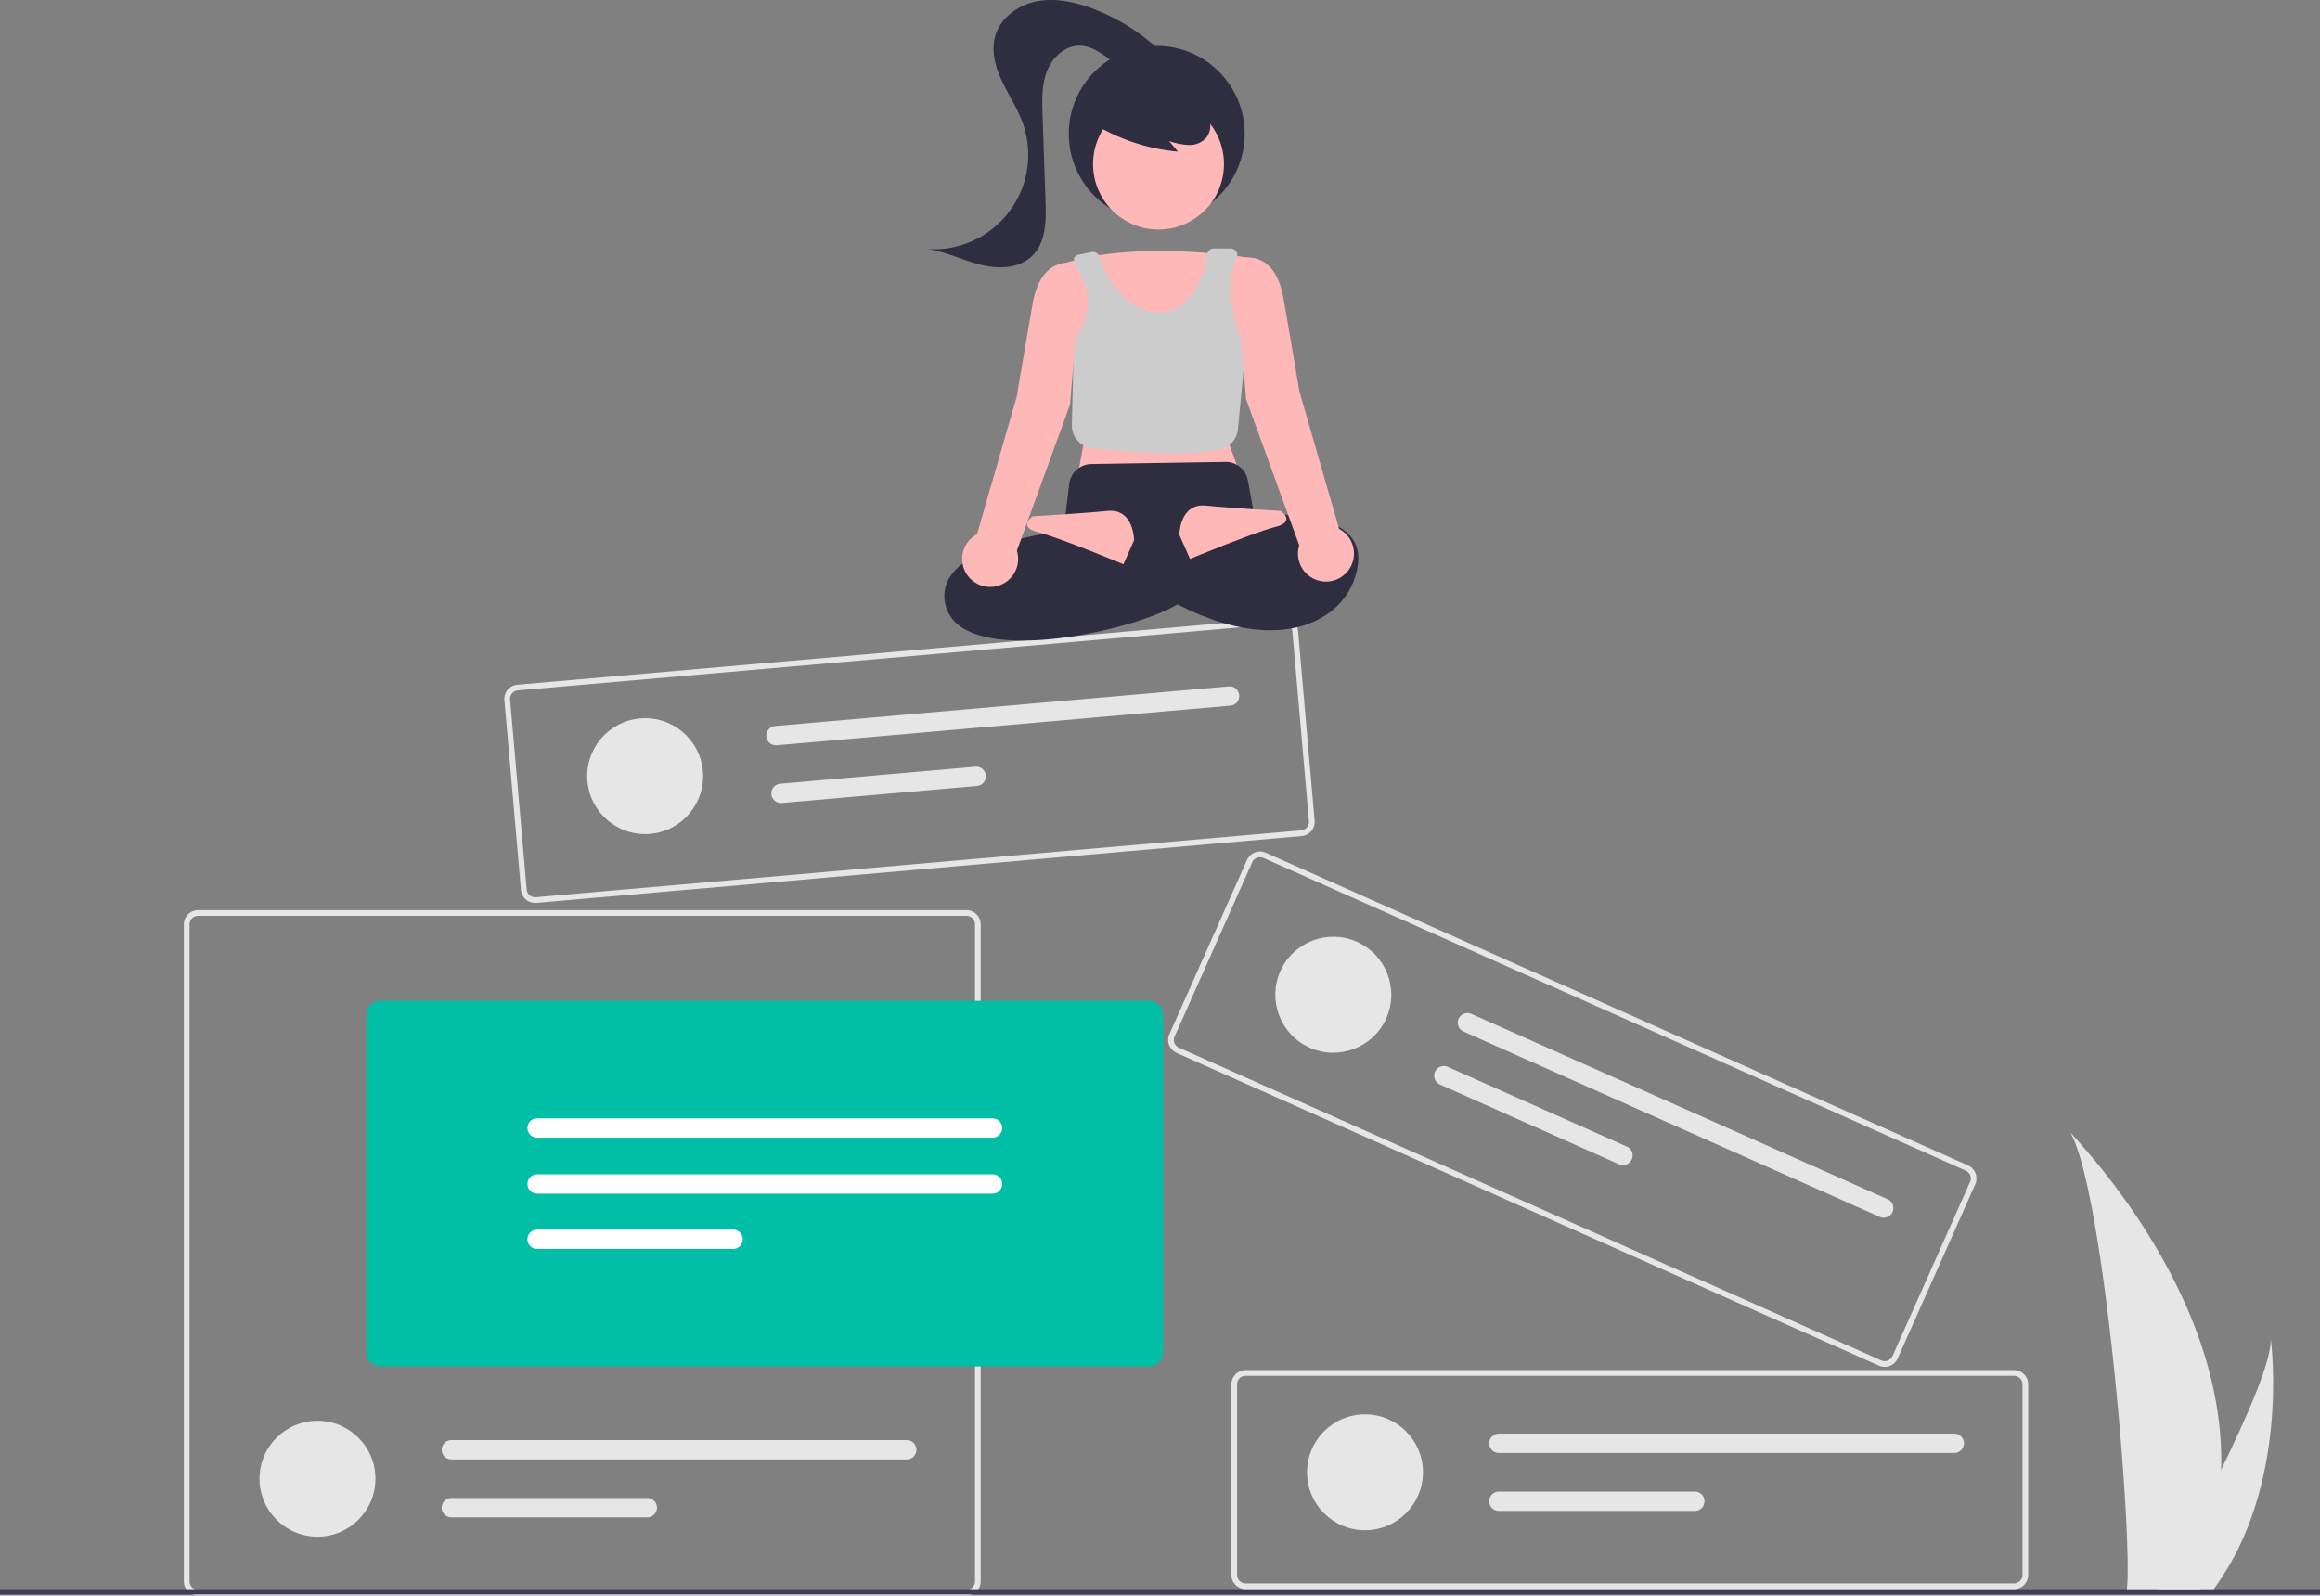 <svg xmlns="http://www.w3.org/2000/svg" width="870.4" height="598.682" viewBox="0 0 870.4 598.682">
  <rect x="0" y="0" width="870.4" height="598.682" fill="#808080" stroke="none"/>
  <g id="Group_14" data-name="Group 14" transform="translate(-182.787 -183.377)">
    <g id="Group_9" data-name="Group 9" transform="translate(-237 346.007)">
      <path id="Path_141" data-name="Path 141" d="M827.279,436.053H539.012a5.345,5.345,0,0,1-5.338-5.338V184.207a5.345,5.345,0,0,1,5.338-5.338H827.279a5.345,5.345,0,0,1,5.338,5.338V430.714a5.344,5.344,0,0,1-5.338,5.338ZM539.012,181a3.207,3.207,0,0,0-3.2,3.2V430.714a3.207,3.207,0,0,0,3.2,3.2H827.279a3.206,3.206,0,0,0,3.2-3.2V184.207a3.207,3.207,0,0,0-3.2-3.2Z" transform="translate(-44.905)" fill="#e6e6e6"/>
      <circle id="Ellipse_19" data-name="Ellipse 19" cx="21.745" cy="21.745" r="21.745" transform="translate(517.152 370.472)" fill="#e6e6e6"/>
      <path id="Path_142" data-name="Path 142" d="M634.024,377.72a3.624,3.624,0,0,0,0,7.248H804.88a3.624,3.624,0,0,0,0-7.248Z" transform="translate(-44.905)" fill="#e6e6e6"/>
      <path id="Path_143" data-name="Path 143" d="M634.024,399.466a3.624,3.624,0,0,0,0,7.248h73.52a3.624,3.624,0,0,0,0-7.248Z" transform="translate(-44.905)" fill="#e6e6e6"/>
      <path id="Path_154" data-name="Path 154" d="M895.768,350.074H607.5a5.344,5.344,0,0,1-5.338-5.338V218.229a5.344,5.344,0,0,1,5.338-5.338H895.768a5.344,5.344,0,0,1,5.338,5.338V344.736A5.344,5.344,0,0,1,895.768,350.074Z" transform="translate(-44.905)" fill="#00bfa6"/>
      <path id="Path_155" data-name="Path 155" d="M666.206,256.985a3.624,3.624,0,0,0,0,7.248H837.063a3.624,3.624,0,0,0,0-7.248Z" transform="translate(-44.905)" fill="#fff"/>
      <path id="Path_156" data-name="Path 156" d="M666.206,277.985a3.624,3.624,0,0,0,0,7.248H837.063a3.624,3.624,0,0,0,0-7.248Z" transform="translate(-44.905)" fill="#fff"/>
      <path id="Path_157" data-name="Path 157" d="M666.206,298.731a3.624,3.624,0,0,0,0,7.248h73.52a3.624,3.624,0,0,0,0-7.248Z" transform="translate(-44.905)" fill="#fff"/>
    </g>
    <rect id="Rectangle_1" data-name="Rectangle 1" width="870.4" height="2" transform="translate(182.787 779.636)" fill="#3f3d56"/>
    <g id="Group_10" data-name="Group 10" transform="translate(100 164.584)">
      <path id="Path_138" data-name="Path 138" d="M883.279,615.053H595.012a5.345,5.345,0,0,1-5.338-5.338V538.207a5.345,5.345,0,0,1,5.338-5.338H883.279a5.345,5.345,0,0,1,5.338,5.338v71.507A5.345,5.345,0,0,1,883.279,615.053ZM595.012,535a3.207,3.207,0,0,0-3.2,3.2v71.507a3.207,3.207,0,0,0,3.2,3.2H883.279a3.206,3.206,0,0,0,3.2-3.2V538.207a3.206,3.206,0,0,0-3.2-3.2Z" transform="translate(-44.906)" fill="#e6e6e6"/>
      <circle id="Ellipse_18" data-name="Ellipse 18" cx="21.745" cy="21.745" r="21.745" transform="translate(573.152 549.472)" fill="#e6e6e6"/>
      <path id="Path_139" data-name="Path 139" d="M690.024,556.72a3.624,3.624,0,0,0,0,7.248H860.88a3.624,3.624,0,0,0,0-7.248Z" transform="translate(-44.906)" fill="#e6e6e6"/>
      <path id="Path_140" data-name="Path 140" d="M690.024,578.466a3.624,3.624,0,0,0,0,7.248h73.52a3.624,3.624,0,0,0,0-7.248Z" transform="translate(-44.906)" fill="#e6e6e6"/>
    </g>
    <g id="Group_11" data-name="Group 11" transform="matrix(0.914, 0.407, -0.407, 0.914, 266.183, -179.59)">
      <path id="Path_135" data-name="Path 135" d="M811.279,721.053H523.012a5.345,5.345,0,0,1-5.338-5.338V644.207a5.344,5.344,0,0,1,5.338-5.338H811.279a5.345,5.345,0,0,1,5.338,5.338v71.507a5.345,5.345,0,0,1-5.338,5.338ZM523.012,641a3.207,3.207,0,0,0-3.2,3.2v71.507a3.207,3.207,0,0,0,3.2,3.2H811.279a3.206,3.206,0,0,0,3.2-3.2V644.207a3.207,3.207,0,0,0-3.2-3.2Z" transform="translate(112.094 -174.499)" fill="#e6e6e6"/>
      <circle id="Ellipse_17" data-name="Ellipse 17" cx="21.745" cy="21.745" r="21.745" transform="translate(658.152 480.973)" fill="#e6e6e6"/>
      <path id="Path_136" data-name="Path 136" d="M618.024,662.72a3.624,3.624,0,0,0,0,7.248H788.88a3.624,3.624,0,1,0,0-7.248Z" transform="translate(112.094 -174.499)" fill="#e6e6e6"/>
      <path id="Path_137" data-name="Path 137" d="M618.024,684.466a3.624,3.624,0,1,0,0,7.248h73.52a3.624,3.624,0,0,0,0-7.248Z" transform="translate(112.094 -174.499)" fill="#e6e6e6"/>
    </g>
    <g id="Group_12" data-name="Group 12" transform="matrix(0.996, -0.087, 0.087, 0.996, -217.382, -42.579)">
      <path id="Path_138-2" data-name="Path 138" d="M883.279,615.053H595.012a5.345,5.345,0,0,1-5.338-5.338V538.207a5.345,5.345,0,0,1,5.338-5.338H883.279a5.345,5.345,0,0,1,5.338,5.338v71.507A5.345,5.345,0,0,1,883.279,615.053ZM595.012,535a3.207,3.207,0,0,0-3.2,3.2v71.507a3.207,3.207,0,0,0,3.2,3.2H883.279a3.206,3.206,0,0,0,3.2-3.2V538.207a3.206,3.206,0,0,0-3.2-3.2Z" transform="translate(-44.906)" fill="#e6e6e6"/>
      <circle id="Ellipse_18-2" data-name="Ellipse 18" cx="21.745" cy="21.745" r="21.745" transform="translate(573.152 549.472)" fill="#e6e6e6"/>
      <path id="Path_139-2" data-name="Path 139" d="M690.024,556.72a3.624,3.624,0,0,0,0,7.248H860.88a3.624,3.624,0,0,0,0-7.248Z" transform="translate(-44.906)" fill="#e6e6e6"/>
      <path id="Path_140-2" data-name="Path 140" d="M690.024,578.466a3.624,3.624,0,0,0,0,7.248h73.52a3.624,3.624,0,0,0,0-7.248Z" transform="translate(-44.906)" fill="#e6e6e6"/>
    </g>
    <g id="Group_13" data-name="Group 13" transform="translate(-1676 -1453.057)">
      <circle id="Ellipse_21" data-name="Ellipse 21" cx="33" cy="33" r="33" transform="translate(2259.759 1653.646)" fill="#2f2e41"/>
      <circle id="Ellipse_22" data-name="Ellipse 22" cx="24.561" cy="24.561" r="24.561" transform="translate(2268.868 1673.439)" fill="#feb8b8"/>
      <path id="Path_159" data-name="Path 159" d="M902.978,629.758s-45-8-74,2l8.5,67.5-2,11,60-2-4-11Z" transform="translate(1427.781 1103.888)" fill="#feb8b8"/>
      <path id="Path_160" data-name="Path 160" d="M871.707,702.6a302.545,302.545,0,0,1-31-1.964,8.492,8.492,0,0,1-7.561-8.645l.73-31.567.085-.123c8.694-12.593,4.459-21.791,1.2-26.743a6.4,6.4,0,0,1-1.052-3.522h0c-.5-.7-.612.405-.3-.379a2.51,2.51,0,0,1,1.836-1.538l4.964-.992a2.5,2.5,0,0,1,2.858,1.651c1.668,4.977,8.169,20.991,23.066,20.987,12.445,0,17.089-17.611,17.367-21.681a2.5,2.5,0,0,1,2.493-2.322h6.2a2.617,2.617,0,0,1,2.066.934,2.48,2.48,0,0,1,.244,2.751c-7.076,13.01,3.265,33.6,3.37,33.8l.066.13-2.918,30.293a8.541,8.541,0,0,1-6.574,7.477C884.336,702.206,878.239,702.6,871.707,702.6Z" transform="translate(1427.781 1103.888)" fill="#ccc"/>
      <path id="Path_161" data-name="Path 161" d="M814.6,772.888c-6.72,0-12.872-.74-17.76-2.489-5.81-2.079-9.458-5.441-10.844-10a13.2,13.2,0,0,1,1.606-11.673c8.595-12.87,38.421-16.5,42.423-16.929l2.12-17.667a8.531,8.531,0,0,1,8.307-7.486l50.232-.784a8.421,8.421,0,0,1,8.5,6.977l2.854,15.7L869.1,744.512l4.98,13.945-.325.217C864.115,765.1,836.392,772.887,814.6,772.888Z" transform="translate(1427.781 1103.888)" fill="#2f2e41"/>
      <path id="Path_162" data-name="Path 162" d="M897.478,726.258s46-6,43,18-38,41-91,0l6-12s30,8,42,2Z" transform="translate(1427.781 1103.888)" fill="#2f2e41"/>
      <path id="Path_163" data-name="Path 163" d="M856.478,735.258s0-12-10-11-28,2-28,2-6,4,2,6,32,12,32,12Z" transform="translate(1427.781 1103.888)" fill="#feb8b8"/>
      <path id="Path_164" data-name="Path 164" d="M873.478,733.258s0-12,10-11,28,2,28,2,6,4-2,6-32,12-32,12Z" transform="translate(1427.781 1103.888)" fill="#feb8b8"/>
      <path id="Path_165" data-name="Path 165" d="M933.4,730.985l-14.921-51.727s-3-18-6-35-14-15-14-15l-2,1v27l2,25,19.965,54.9a10.5,10.5,0,1,0,14.956-6.177Z" transform="translate(1427.781 1103.888)" fill="#feb8b8"/>
      <path id="Path_166" data-name="Path 166" d="M832.478,631.258s-11-2-14,15-6,35-6,35l-14.921,51.727a10.5,10.5,0,1,0,14.956,6.177l19.965-54.9,2-25V634.494a3.618,3.618,0,0,0-2-3.236Z" transform="translate(1427.781 1103.888)" fill="#feb8b8"/>
      <path id="Path_167" data-name="Path 167" d="M841.335,579.024a73.043,73.043,0,0,0,31.6,10.412l-3.331-3.991a24.48,24.48,0,0,0,7.561,1.5,8.281,8.281,0,0,0,6.75-3.159,7.7,7.7,0,0,0,.516-7.115,14.588,14.588,0,0,0-4.589-5.739,27.323,27.323,0,0,0-25.431-4.545,16.33,16.33,0,0,0-7.6,4.872,9.236,9.236,0,0,0-1.863,8.561" transform="translate(1427.781 1103.888)" fill="#2f2e41"/>
      <path id="Path_168" data-name="Path 168" d="M868.084,553.421a75.485,75.485,0,0,0-27.463-17.759c-6.639-2.459-13.865-3.979-20.805-2.582s-13.5,6.2-15.44,13.008c-1.583,5.568.052,11.564,2.509,16.806s5.738,10.1,7.725,15.54A35.468,35.468,0,0,1,778.92,626c6.819.914,13.105,4.119,19.771,5.825s14.533,1.59,19.486-3.185c5.241-5.052,5.346-13.267,5.092-20.542l-1.13-32.445c-.192-5.515-.356-11.208,1.633-16.356s6.716-9.656,12.235-9.609c4.183.036,7.884,2.569,11.239,5.068s6.9,5.165,11.071,5.536,8.923-2.711,8.611-6.883" transform="translate(1427.781 1103.888)" fill="#2f2e41"/>
    </g>
    <path id="Path_133" data-name="Path 133" d="M318.432,675.924a158.394,158.394,0,0,1-7.4,43.785c-.1.329-.211.653-.319.982H283.1c.029-.295.059-.624.088-.982,1.841-21.166-8.677-148.453-21.369-170.483C262.931,551.013,320.573,608.67,318.432,675.924Z" transform="translate(697.642 58.945)" fill="#e6e6e6"/>
    <path id="Path_134" data-name="Path 134" d="M284.933,719.709c-.231.329-.471.658-.717.982H263.5c.157-.28.339-.609.55-.982,3.422-6.176,13.551-24.642,22.953-43.785,10.1-20.572,19.374-41.924,18.593-49.652C305.838,628.014,312.83,681.148,284.933,719.709Z" transform="translate(729.069 58.945)" fill="#e6e6e6"/>
  </g>
</svg>
